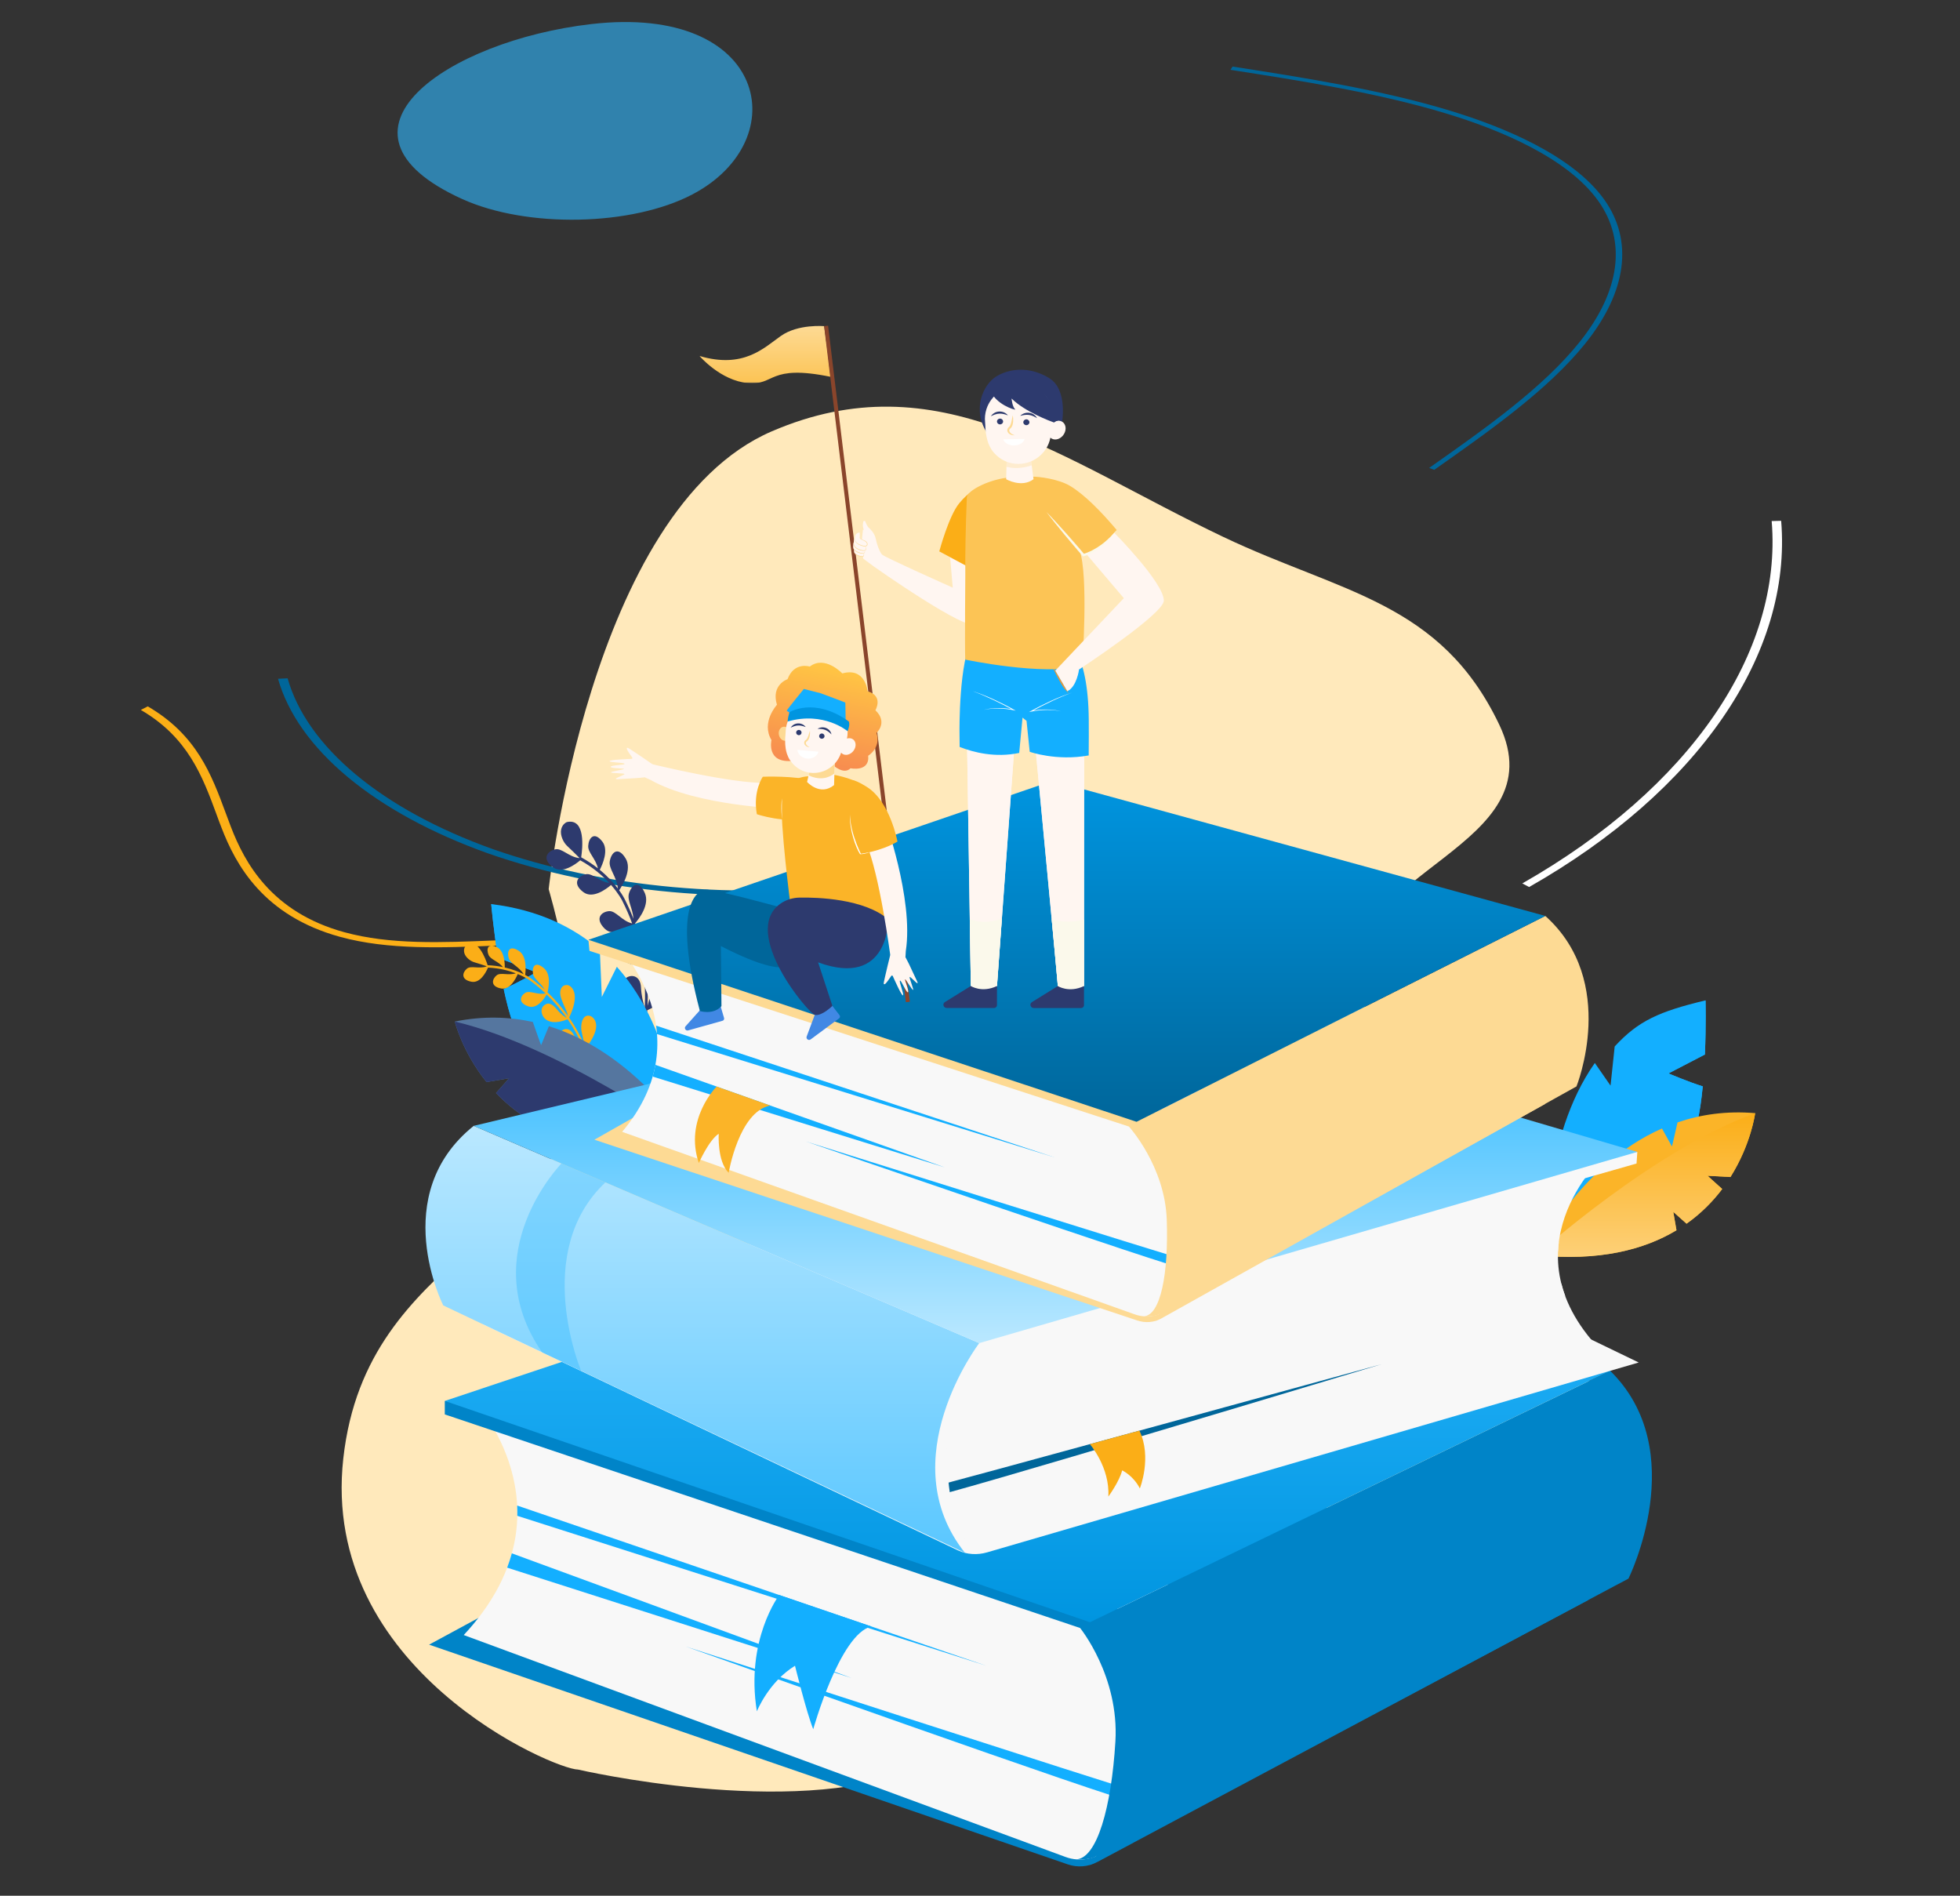 <svg width="668" height="646" viewBox="0 0 668 646" fill="none" xmlns="http://www.w3.org/2000/svg">
<rect x="0" y="0" width="668" height="646" fill="#333333" stroke="none"/>
<path d="M47.995 241.921L50.352 240.707C67.083 250.435 72.102 264.003 76.955 277.124C77.527 278.67 78.103 280.208 78.684 281.735C83.348 293.888 92.439 310.835 117.337 317.66C132.938 321.936 150.33 321.22 168.748 320.461C180.461 319.977 192.589 319.483 204.224 320.39C243.902 323.496 274.964 344.531 272.176 366.353L268.941 366.229C271.556 345.677 241.135 325.062 203.802 322.154C192.516 321.273 180.578 321.766 169.026 322.236C150.98 322.979 132.319 323.747 115.92 319.251C89.732 312.074 80.32 294.612 75.514 282.102C74.914 280.583 74.336 279.04 73.78 277.473C69.018 264.596 64.095 251.278 47.995 241.921Z" fill="#FCAF16"/>
<path d="M157.511 67.815C179.586 77.823 215.387 77.091 236.043 66.216C271.215 47.703 261.547 1.293 201.551 8.201C152.43 13.861 107.127 44.972 157.511 67.815Z" fill="#3082AD"/>
<path d="M263 147C200.767 173.822 187 303 187 303C187 303 197.636 339.254 197 363C195.368 423.925 125 425 117 497C109 569 189 603 197 603C197 603 269.809 619.891 311 603C345.331 588.922 349.255 556.432 383 541C433.431 517.938 487.312 581.68 525 541C563.399 499.553 536.254 447.543 511 397C497.313 369.608 467.862 365.232 463 335C456.784 296.351 531 289 511 247C491 205 457.102 202.081 417 183C361.229 156.463 319.719 122.555 263 147Z" fill="#FFE9BB"/>
<path d="M295.333 302.429C273.961 305.479 251.349 306.013 229.046 303.994C206.743 301.975 185.278 297.45 166.121 290.729C147.082 283.908 130.847 275.066 118.529 264.809C106.212 254.552 98.103 243.123 94.758 231.306L98.024 231.147C101.29 242.713 109.222 253.9 121.275 263.94C133.327 273.98 149.216 282.635 167.85 289.312C186.6 295.887 207.61 300.314 229.438 302.288C251.266 304.262 273.396 303.736 294.311 300.747L295.333 302.429Z" fill="#00669A"/>
<path d="M488.807 160.109L487.085 159.448C506.115 146.058 525.792 132.214 538.294 116.626C552.215 99.269 554.475 82.162 544.71 68.47C534.093 53.612 510.706 44.078 492.963 38.697C469.627 31.605 442.936 27.465 419.364 23.794L420.081 22.683C443.759 26.371 470.666 30.561 494.122 37.689C512.158 43.158 535.926 52.86 546.76 68.016C556.748 81.992 554.467 99.387 540.308 117.037C527.686 132.752 507.922 146.66 488.807 160.109Z" fill="#00669A"/>
<path d="M521.156 302.266L518.823 301.038C575.78 268.607 607.544 222.464 603.817 177.555L607.049 177.475C610.827 222.841 578.748 269.512 521.156 302.266Z" fill="white"/>
<path d="M193.195 280.133C199.727 278.698 198.514 289.301 198.076 292.141C200.241 293.329 202.136 294.607 203.775 295.895C202.993 292.486 200.336 290.532 200.472 288.242C200.625 285.673 202.398 283.105 205.263 286.743C207.531 289.627 205.395 294.504 204.411 296.404C207.207 298.696 209.22 300.976 210.578 302.773C210.221 298.709 207.395 296.083 207.82 293.498C208.285 290.668 210.522 288.077 213.234 292.537C215.476 296.225 212.221 301.617 211.024 303.377C212.227 305.051 212.799 306.187 212.859 306.308C214.023 308.598 215.026 310.868 215.889 313.102C215.653 309.513 213.68 306.762 214.353 304.468C215.162 301.714 217.68 299.477 219.785 304.362C221.451 308.227 217.979 312.857 216.456 314.623C218.157 319.335 219.24 323.872 219.899 328.097C220.768 324.841 219.903 319.615 221.626 316.903C222.758 315.122 224.118 315.075 225.067 315.353C225.878 315.59 226.512 316.231 226.822 317.103C228.572 322.021 222.048 327.376 220.021 328.893C220.772 334.106 220.877 338.818 220.689 342.759C221.152 341.077 221.839 338.538 222.145 337.202C222.625 335.097 224.244 332.48 226.004 331.808C226.079 331.779 226.151 331.754 226.221 331.733C227.581 331.319 228.914 332.148 229.422 333.566C231.404 339.106 222.539 343.392 220.603 344.253C220.601 344.28 220.599 344.309 220.597 344.336C219.903 354.256 217.453 360.566 217.35 360.83L216.506 360.459C216.53 360.397 218.857 354.388 219.612 345.119C211.818 341.246 211.315 335.11 213.067 333.506C214.877 331.847 218.285 332.203 218.469 336.571C218.574 339.104 219.212 341.701 219.73 343.437C219.957 339.471 219.889 334.652 219.127 329.289C207.585 328.402 209.172 320.378 211.926 319.339C214.712 318.286 216.109 320.017 216.885 323.54C217.401 325.882 218.407 327.656 219.024 328.588C218.392 324.441 217.342 319.98 215.69 315.347C213.858 316.565 208.986 319.327 206.109 316.472C202.514 312.904 205.042 310.682 207.575 310.484C209.903 310.303 211.886 313.832 215.447 314.675C214.506 312.115 213.383 309.505 212.041 306.867C212.021 306.824 210.875 304.542 208.26 301.563C206.545 303.035 202.014 306.401 198.832 304.014C194.836 301.015 197.114 298.469 199.624 297.915C201.864 297.42 204.171 300.409 207.647 300.881C205.372 298.416 202.132 295.58 197.754 293.158C195.965 294.671 191.548 297.861 188.429 295.52C184.433 292.521 186.712 289.975 189.222 289.421C191.492 288.918 193.833 292.001 197.391 292.405L197.438 292.304C196.472 291.333 194.419 289.28 193.387 288.357C192.01 287.126 190.838 284.61 191.248 282.662C191.659 280.714 193.195 280.133 193.195 280.133Z" fill="#2D3A6E"/>
<path d="M182.747 331.329L169.717 326.343C168.154 316.451 167.413 308.077 167.413 308.077C183.465 310.029 195.461 315.955 204.427 323.723L205.114 339.727L210.235 329.449C231.003 352.706 230.951 386.007 230.951 386.007C230.951 386.007 187.087 364.641 179.046 356.647C175.942 353.562 173.5 345.616 171.673 337.027C176.373 334.967 182.747 331.329 182.747 331.329Z" fill="#13AFFF"/>
<path d="M167.413 308.077C167.413 308.077 217.057 353.896 230.947 386.007C230.947 386.007 187.083 364.641 179.042 356.647C175.937 353.562 173.496 345.616 171.669 337.027C176.373 334.967 182.747 331.329 182.747 331.329L169.717 326.343C168.152 316.453 167.413 308.077 167.413 308.077Z" fill="#13AFFF"/>
<path d="M158.711 322.301C162.725 319.076 165.526 326.803 166.201 328.912C168.102 328.99 169.846 329.223 171.419 329.551C169.71 327.467 167.206 327.028 166.513 325.401C165.737 323.577 166.077 321.199 169.303 322.728C171.858 323.94 172.059 328.036 172.032 329.685C174.748 330.307 176.919 331.191 178.472 331.966C176.831 329.285 173.98 328.442 173.386 326.512C172.736 324.402 173.388 321.848 176.789 323.996C179.601 325.77 179.208 330.606 178.985 332.23C180.391 332.972 181.175 333.56 181.258 333.624C182.847 334.805 184.317 336.027 185.681 337.272C184.288 334.877 181.98 333.655 181.658 331.843C181.27 329.668 182.24 327.263 185.369 329.909C187.844 332.004 187.041 336.386 186.597 338.127C189.388 340.795 191.694 343.553 193.597 346.242C193.078 343.699 190.686 340.391 190.944 337.93C191.114 336.316 192.036 335.815 192.785 335.683C193.425 335.569 194.084 335.794 194.596 336.289C197.491 339.082 194.831 345.01 193.952 346.75C196.259 350.087 197.95 353.302 199.173 356.085C198.915 354.768 198.517 352.779 198.269 351.754C197.879 350.138 198.096 347.778 199.081 346.71C199.122 346.665 199.163 346.624 199.204 346.585C200.001 345.834 201.204 345.948 202.04 346.752C205.31 349.895 200.666 355.887 199.628 357.142C199.636 357.161 199.644 357.181 199.652 357.202C202.579 364.282 203.056 369.473 203.076 369.689L202.366 369.722C202.362 369.672 201.904 364.732 199.242 358.078C192.538 358.076 190.084 354.015 190.74 352.309C191.419 350.544 193.892 349.623 195.516 352.573C196.459 354.283 197.791 355.856 198.742 356.876C197.537 354.065 195.836 350.763 193.469 347.325C185.204 350.666 183.545 344.587 185.087 342.928C186.647 341.248 188.205 341.963 189.949 344.128C191.109 345.564 192.412 346.447 193.157 346.877C191.297 344.233 189.041 341.516 186.313 338.886C185.466 340.354 183.056 343.926 180.092 342.942C176.387 341.712 177.369 339.315 179.047 338.311C180.591 337.39 183.171 339.144 185.914 338.507C184.387 337.064 182.715 335.648 180.886 334.287C180.857 334.265 179.283 333.084 176.457 331.923C175.78 333.525 173.809 337.4 170.795 336.841C167.01 336.14 167.708 333.605 169.247 332.362C170.622 331.253 173.241 332.525 175.799 331.661C173.384 330.74 170.174 329.893 166.325 329.722C165.611 331.379 163.658 335.091 160.705 334.545C156.919 333.844 157.617 331.309 159.157 330.066C160.55 328.943 163.223 330.266 165.817 329.328L165.815 329.244C164.816 328.903 162.694 328.192 161.666 327.908C160.294 327.531 158.622 326.197 158.238 324.713C157.852 323.227 158.711 322.301 158.711 322.301Z" fill="#FBAE17"/>
<path d="M155.002 348.1C164.631 346.158 173.518 346.471 181.59 348.236C182.831 351.855 184.406 356.153 184.406 356.153L187.083 349.689C217.116 359.038 234.423 387.669 234.423 387.669C213.401 392.247 197.727 389.932 186.117 384.643C186.243 382.087 186.484 378.296 186.484 378.296L182.455 382.811C177.048 379.84 172.637 376.225 169.062 372.461C171.173 370.128 173.489 367.426 173.489 367.426L165.809 368.732C157.506 358.354 155.002 348.1 155.002 348.1Z" fill="#55769F"/>
<path d="M186.117 384.643C186.243 382.087 186.484 378.297 186.484 378.297L182.455 382.811C177.048 379.84 172.637 376.225 169.062 372.461C171.174 370.128 173.489 367.426 173.489 367.426L165.809 368.732C157.504 358.354 155 348.1 155 348.1C190.866 356.588 234.421 387.669 234.421 387.669C213.401 392.247 197.725 389.932 186.117 384.643Z" fill="#2D3A6E"/>
<path d="M568.656 365.779L581.06 359.336C581.49 349.314 581.272 340.89 581.272 340.89C565.516 344.656 558.355 347.845 550.313 356.597L548.898 369.942L543.545 362.229C525.519 387.738 526.894 425.68 526.894 425.68C526.894 425.68 568.124 399.432 575.22 390.56C577.96 387.136 579.485 378.95 580.326 370.192C575.414 368.678 568.656 365.779 568.656 365.779Z" fill="#13AFFF"/>
<path d="M581.272 340.893C581.272 340.893 537.073 392.137 526.897 425.68C526.897 425.68 568.128 399.432 575.224 390.56C577.963 387.136 579.488 378.95 580.329 370.192C575.415 368.678 568.653 365.779 568.653 365.779L581.057 359.336C581.487 349.314 581.272 340.893 581.272 340.893Z" fill="#13AFFF"/>
<path d="M598.183 379.323C588.377 378.482 579.565 379.803 571.729 382.476C570.909 386.218 569.829 390.677 569.829 390.677L566.43 384.547C537.598 397.265 523.627 427.73 523.627 427.73C545.073 429.899 560.414 425.817 571.368 419.234C570.951 416.704 570.279 412.958 570.279 412.958L574.803 416.993C579.849 413.423 583.827 409.322 586.957 405.171C584.588 403.088 581.977 400.66 581.977 400.66L589.771 401.089C596.858 389.815 598.183 379.323 598.183 379.323Z" fill="#FBB428"/>
<path d="M571.368 419.231C570.951 416.701 570.279 412.955 570.279 412.955L574.803 416.99C579.849 413.42 583.827 409.319 586.957 405.168C584.588 403.085 581.977 400.657 581.977 400.657L589.771 401.086C596.858 389.812 598.183 379.32 598.183 379.32C563.446 391.842 523.627 427.727 523.627 427.727C545.073 429.899 560.414 425.817 571.368 419.231Z" fill="url(#paint0_linear_463_78)"/>
<path d="M363.933 635.316L146.244 560.439L318.658 467.113L541.325 545.222L373.932 634.521C370.864 636.163 367.233 636.452 363.933 635.316Z" fill="#0084C8"/>
<path d="M163.174 479.357C163.174 479.357 195.919 516.514 158.048 557.167L363.148 632.787C368.216 634.657 373.931 633.495 377.821 629.798L385.257 622.734C385.257 622.734 411.097 553.233 411.097 551.482C411.097 549.732 359.417 508.645 359.417 508.645C359.417 508.645 274.323 498.592 272.097 498.592C269.876 498.592 163.174 479.357 163.174 479.357Z" fill="#F8F8F8"/>
<path d="M386.158 610.056C384.822 610.056 233.791 561.1 233.791 561.1C233.791 561.1 384.374 614.812 384.822 613.5C385.264 612.189 386.158 610.056 386.158 610.056Z" fill="#13AFFF"/>
<path d="M151.592 477.389V481.979L368.113 554.76C368.113 554.76 381.48 571.154 380.144 593.445C378.807 615.736 373.886 633.354 366.76 633.597C366.76 633.597 371.26 633.964 373.533 632.58C375.802 631.201 381.091 626.554 381.091 626.554C381.091 626.554 390.059 586.887 390.501 585.901C390.948 584.92 385.822 552.57 382.37 550.164C378.917 547.758 381.812 543.937 365.439 540.983C349.067 538.035 220.092 481.205 216.972 481.974C213.851 482.738 187.121 481.535 185.674 481.974C184.227 482.418 151.592 477.389 151.592 477.389Z" fill="#0084C8"/>
<path d="M371.454 552.794C371.454 552.794 399.02 598.698 371.454 635.524L555.008 537.933C555.008 537.933 576.617 494.44 548.772 467.12L371.454 552.794Z" fill="#0084C8"/>
<path d="M371.455 552.793L151.592 477.389L350.072 411.167L548.773 467.119L371.455 552.793Z" fill="url(#paint1_linear_463_78)"/>
<path d="M336.255 567.654L176.257 513.034C176.315 514.186 176.33 515.353 176.304 516.54L336.255 567.654Z" fill="#13AFFF"/>
<path d="M174.441 529.325C173.999 530.931 173.468 532.558 172.842 534.2L290.254 571.811L174.441 529.325Z" fill="#13AFFF"/>
<path d="M336.426 528.99L558.504 464.29L391.559 383.646L164.313 451.144L326.469 528.308C329.448 529.723 333.063 529.971 336.426 528.99Z" fill="#F8F8F8"/>
<path d="M546.329 394.226C546.329 394.226 511.405 426.333 546.892 461.46L337.355 526.805C332.177 528.421 326.53 527.414 322.857 524.223L315.831 518.12C315.831 518.12 294.064 458.063 294.169 456.555C294.269 455.042 348.36 419.537 348.36 419.537C348.36 419.537 434.043 410.852 436.269 410.852C438.5 410.842 546.329 394.226 546.329 394.226Z" fill="#F8F8F8"/>
<path d="M315.684 507.163C317.021 507.163 470.92 464.858 470.92 464.858C470.92 464.858 317.184 511.268 316.816 510.137C316.452 509.001 315.684 507.163 315.684 507.163Z" fill="#00669A"/>
<path d="M558.027 392.527L557.759 396.493L336.97 459.38C336.97 459.38 322.645 473.543 322.671 492.809C322.703 512.074 326.592 527.291 333.702 527.502C333.702 527.502 329.181 527.817 326.992 526.625C324.803 525.432 319.787 521.42 319.787 521.42C319.787 521.42 313.146 487.144 312.762 486.292C312.372 485.44 319.393 457.49 322.987 455.414C326.582 453.338 323.908 450.034 340.454 447.483C357 444.932 489.306 395.832 492.385 396.493C495.458 397.154 522.262 396.116 523.683 396.493C525.103 396.87 558.027 392.527 558.027 392.527Z" fill="#F8F8F8"/>
<path d="M333.746 457.681C333.746 457.681 303.49 497.348 328.894 529.171L151.065 444.84C151.065 444.84 132.009 407.259 161.454 383.651L333.746 457.681Z" fill="url(#paint2_linear_463_78)"/>
<path d="M333.746 457.681L558.029 392.527L363.433 335.299L161.454 383.651L333.746 457.681Z" fill="url(#paint3_linear_463_78)"/>
<path d="M368.072 470.522L531.275 423.322C531.154 424.313 531.07 425.325 531.023 426.353L368.072 470.522Z" fill="#F8F8F8"/>
<path d="M532.131 437.398C532.479 438.782 532.916 440.192 533.442 441.612L413.825 474.111L532.131 437.398Z" fill="#F8F8F8"/>
<path opacity="0.3" d="M191.341 396.494C191.341 396.494 161.401 427.134 184.805 460.894L198.051 467.121C198.051 467.121 181.021 426.737 206.324 402.927L191.341 396.494Z" fill="#13AFFF"/>
<path d="M387.561 449.961L202.575 388.375L337.26 311.949L526.587 376.194L395.724 449.321C393.329 450.658 390.361 450.891 387.561 449.961Z" fill="#FDDA94"/>
<path d="M210.227 321.869C210.227 321.869 240.056 352.375 212.037 385.69L386.719 447.88C391.034 449.419 395.65 448.469 398.565 445.438L404.138 439.649C404.138 439.649 420.021 382.654 419.885 381.219C419.748 379.783 374.03 346.039 374.03 346.039C374.03 346.039 303.209 337.726 301.378 337.726C299.546 337.726 210.227 321.869 210.227 321.869Z" fill="#F8F8F8"/>
<path d="M403.894 429.251C402.794 429.251 274.688 388.975 274.688 388.975C274.688 388.975 402.799 433.15 403.062 432.076C403.326 431.002 403.894 429.251 403.894 429.251Z" fill="#13AFFF"/>
<path d="M200.539 320.248L200.892 324.012L384.752 383.879C384.752 383.879 397.024 397.335 397.651 415.624C398.277 433.913 395.593 448.356 389.746 448.552C389.746 448.552 393.477 448.857 395.24 447.726C396.998 446.595 400.998 442.79 400.998 442.79C400.998 442.79 405.303 410.254 405.598 409.449C405.887 408.643 399.166 382.102 396.135 380.13C393.109 378.157 395.193 375.018 381.489 372.586C367.785 370.154 257.219 323.439 254.709 324.064C252.199 324.689 230.105 323.682 228.948 324.038C227.79 324.394 200.539 320.248 200.539 320.248Z" fill="#FDDA94"/>
<path d="M387.357 382.267C387.357 382.267 413.602 419.945 393.767 450.131L537.288 370.215C537.288 370.215 551.702 334.555 526.667 312.12L387.357 382.267Z" fill="#FDDA94"/>
<path d="M387.357 382.267L200.539 320.247L358.78 266.071L526.667 312.12L387.357 382.267Z" fill="url(#paint4_linear_463_78)"/>
<path d="M359.538 394.433L223.611 349.505C223.748 350.45 223.848 351.405 223.922 352.381L359.538 394.433Z" fill="#13AFFF"/>
<path d="M223.375 362.863C223.133 364.179 222.822 365.511 222.438 366.859L321.994 397.799L223.375 362.863Z" fill="#13AFFF"/>
<path d="M244.24 370.256C244.24 370.256 233.088 381.352 238.172 396.321C238.172 396.321 241.561 388.56 244.951 386.34C244.951 386.34 244.387 395.764 248.34 399.647C248.34 399.647 251.834 378.76 262.518 376.731L244.24 370.256Z" fill="#FBB428"/>
<path d="M371.449 492.122C371.449 492.122 378.307 499.996 377.738 509.978C377.738 509.978 381.501 504.871 382.448 501.05C382.448 501.05 386.216 502.769 388.479 507.205C388.479 507.205 392.705 496.635 388.332 487.506L371.449 492.122Z" fill="#FBAE17"/>
<path d="M265.577 543.525C265.577 543.525 253.999 558.763 257.956 583.155C257.956 583.155 261.914 573.174 270.95 567.634C270.95 567.634 274.908 583.713 277.166 589.254C277.166 589.254 286.196 556.904 296.938 554.229L265.577 543.525Z" fill="#13AFFF"/>
<path d="M280.901 111.15C280.901 111.15 272.011 110.319 266.123 114.488C260.235 118.654 253.358 125.695 238.424 121.317C238.424 121.317 245.484 129.649 254.87 130.549C264.257 131.45 261.723 124.032 283.081 128.404L282.032 119.532L280.901 111.15Z" fill="url(#paint5_linear_463_78)"/>
<path d="M329.546 250.329L330.871 335.995L333.094 342.178L339.787 335.998L346.179 248.145L329.546 250.329Z" fill="#FFF6F1"/>
<path d="M369.49 253.25L352.752 253.24C352.752 253.24 360.587 335.496 360.53 336.007C360.473 336.517 363.351 340.215 363.351 340.215L369.446 336.013L369.49 253.25Z" fill="#FFF6F1"/>
<path d="M329.546 250.329L330.871 335.995L333.094 342.178L339.787 335.998L346.179 248.145L329.546 250.329Z" fill="#FFF6F1"/>
<path d="M369.49 253.25L352.752 253.24C352.752 253.24 360.587 335.496 360.53 336.007C360.473 336.517 363.351 340.215 363.351 340.215L369.446 336.013L369.49 253.25Z" fill="#FFF6F1"/>
<path d="M330.519 313.19L330.873 335.995L333.096 342.179L339.789 336.002L341.464 312.987C336.334 314.929 332.528 314.035 330.519 313.19Z" fill="#FBF9EB"/>
<path d="M358.43 313.187C359.635 326.009 360.546 335.835 360.526 336.008C360.469 336.519 363.347 340.217 363.347 340.217L369.442 336.015L369.455 313.292C364.702 314.703 360.71 313.937 358.43 313.187Z" fill="#FBF9EB"/>
<path d="M327.061 254.532C331.818 256.402 339.202 258.279 347.36 256.572L348.495 244.53C349.349 245.263 349.857 245.61 349.857 245.61L350.945 256.183C350.945 256.183 359.985 259.428 371.044 257.43C371.084 252.731 371.094 248.565 371.067 245.234C370.863 221.174 363.286 217.65 363.286 217.65L350.381 214.437L347.547 214.915C343.037 213.458 334.876 211.794 331.511 217.319C326.747 225.144 327.011 249.275 327.011 249.275C327.011 249.275 327.028 251.217 327.061 254.532Z" fill="#13AFFF"/>
<path d="M335.722 193.174L323.622 187.671L324.713 200.248C324.713 200.248 301.804 190.029 300.646 189.001C300.262 188.657 299.821 187.76 299.397 186.708C298.953 185.601 298.656 184.452 298.389 183.296C297.989 181.55 296.466 180.152 295.956 179.696C295.732 179.5 295.091 178.308 294.938 177.764C294.834 177.394 294.277 177.423 294.217 177.803L294.093 178.589C293.973 179.359 294.247 180.158 294.424 180.584L294.106 180.463L293.576 185.752L294.22 190.377L297.845 193.056C297.845 193.056 329.764 215.622 332.685 212.677C335.823 209.51 335.722 193.174 335.722 193.174Z" fill="#FFF6F1"/>
<path d="M339.789 335.997L339.786 342.522C339.786 343.059 339.325 343.498 338.758 343.498L322.688 343.488C321.526 343.488 321.082 342.043 322.064 341.451L330.87 335.994C330.873 335.994 334.618 338.454 339.789 335.997Z" fill="#2D3A6E"/>
<path d="M369.446 336.013L369.442 342.537C369.442 343.078 368.982 343.513 368.414 343.513L352.345 343.507C351.183 343.507 350.739 342.062 351.721 341.47L360.526 336.013C360.526 336.01 364.275 338.466 369.446 336.013Z" fill="#2D3A6E"/>
<path d="M332.984 166.57C332.984 166.57 330.504 167.146 326.916 171.499C323.327 175.851 320.126 187.894 320.126 187.894L331.572 194.035L339.03 179.493L332.984 166.57Z" fill="#FBAE17"/>
<path d="M365.386 236.027C364.177 236.462 362.986 236.934 361.807 237.435C360.629 237.936 359.467 238.467 358.312 239.014C357.157 239.557 356.009 240.121 354.874 240.7C353.739 241.287 352.604 241.87 351.489 242.482L351.399 242.272C352.244 242.096 353.088 241.978 353.94 241.889C354.791 241.804 355.649 241.771 356.503 241.771C357.358 241.768 358.216 241.817 359.064 241.919L359.698 242.001L360.329 242.112L360.642 242.168L360.953 242.24L361.574 242.387L360.946 242.269L360.632 242.21L360.315 242.164L359.684 242.076L359.05 242.017C358.84 241.994 358.626 241.984 358.413 241.974C358.199 241.965 357.989 241.945 357.775 241.942L357.137 241.928C356.924 241.925 356.714 241.932 356.5 241.935C355.649 241.951 354.801 242.01 353.956 242.099C353.112 242.191 352.27 242.315 351.449 242.495L350.688 242.659L351.359 242.285C352.477 241.663 353.602 241.061 354.747 240.491C355.889 239.918 357.044 239.361 358.206 238.824C359.371 238.29 360.552 237.792 361.744 237.31C362.342 237.078 362.942 236.845 363.55 236.636C364.161 236.413 364.775 236.223 365.386 236.027Z" fill="white"/>
<path d="M331.499 235.531C332.11 235.728 332.724 235.918 333.329 236.14C333.936 236.35 334.534 236.583 335.134 236.815C336.323 237.297 337.505 237.798 338.67 238.332C339.831 238.872 340.983 239.429 342.128 240.002C343.273 240.575 344.398 241.178 345.516 241.8L346.187 242.177L345.426 242.01C344.605 241.829 343.76 241.705 342.919 241.613C342.074 241.522 341.227 241.463 340.375 241.446C340.162 241.446 339.951 241.436 339.738 241.44L339.1 241.453C338.887 241.456 338.676 241.476 338.463 241.482C338.249 241.492 338.039 241.502 337.825 241.525L337.187 241.584L336.557 241.672L336.239 241.718L335.926 241.777L335.298 241.895L335.919 241.748L336.229 241.675L336.543 241.62L337.174 241.508L337.808 241.427C338.656 241.325 339.514 241.279 340.369 241.282C341.226 241.282 342.081 241.318 342.932 241.404C343.784 241.492 344.631 241.61 345.473 241.787L345.382 241.996C344.268 241.381 343.133 240.798 342.001 240.211C340.866 239.628 339.721 239.065 338.563 238.521C337.408 237.975 336.246 237.444 335.068 236.94C333.896 236.442 332.708 235.967 331.499 235.531Z" fill="white"/>
<path opacity="0.5" d="M334.083 221.638C335.131 221.819 336.183 221.966 337.238 222.1C338.293 222.235 339.351 222.352 340.409 222.454C342.525 222.657 344.652 222.791 346.778 222.834C347.843 222.857 348.904 222.86 349.969 222.834C351.031 222.804 352.096 222.749 353.154 222.667C354.212 222.575 355.27 222.457 356.318 222.293C357.366 222.126 358.408 221.917 359.436 221.652C358.415 221.936 357.376 222.166 356.328 222.352C355.28 222.529 354.222 222.66 353.16 222.762C352.099 222.86 351.034 222.912 349.969 222.948C348.904 222.978 347.836 222.978 346.771 222.958C344.642 222.903 342.512 222.772 340.396 222.549C339.337 222.438 338.279 222.31 337.228 222.162C336.176 222.005 335.125 221.838 334.083 221.638Z" fill="#13AFFF"/>
<path d="M361.887 144.348C361.887 144.348 364.147 132.872 357.561 128.83C350.972 124.789 344.182 125.499 339.642 128.215C335.103 130.93 331.07 139.553 336.578 147.823L350.151 139.556L361.887 144.348Z" fill="#2D3A6E"/>
<path d="M358.046 225.529C358.089 225.65 358.156 225.762 358.216 225.88L358.4 226.224L358.77 226.908L359.391 228.041L361.16 231.058C361.404 231.516 363.724 235.483 364.275 236.37C363.59 235.568 362.766 234.775 362.212 233.894C361.931 233.452 361.671 233.003 361.404 232.555C361.144 232.103 360.893 231.647 360.643 231.189C360.152 230.272 359.682 229.345 359.241 228.405C359.017 227.937 358.807 227.462 358.6 226.987C358.5 226.748 358.396 226.509 358.303 226.266C358.209 226.021 358.106 225.781 358.046 225.529Z" fill="#EA9734"/>
<path d="M380.6 180.614C375.399 174.45 369.854 168.745 364.86 165.679C360.694 163.118 353.771 162.414 352.126 162.43C348.063 161.929 345.112 161.716 342.929 162.813C336.43 163.697 329.604 167.271 329.513 169.511C329.066 180.696 328.933 189.27 328.993 195.843C328.993 195.863 328.789 219.677 328.963 224.763C328.963 224.763 355.347 230.357 368.846 227.01C368.846 227.01 371.093 195.863 367.895 187.449L369.257 189.155C369.26 189.152 374.691 187.944 380.6 180.614Z" fill="#FCC455"/>
<path d="M379.8 181.584C376.218 185.855 372.256 188.118 370.27 188.832L383.021 203.835L359.665 228.514L363.77 235.539C367.018 233.997 367.753 228.137 367.753 228.137C367.753 228.137 396.651 209.2 396.654 204.667C396.657 198.592 379.8 181.584 379.8 181.584Z" fill="#FFF6F1"/>
<path d="M380.007 181.285C379.806 181.504 379.626 181.74 379.416 181.953L378.798 182.595L378.491 182.919L378.167 183.227L377.52 183.839C377.303 184.039 377.069 184.229 376.846 184.426C376.405 184.825 375.914 185.166 375.454 185.539C374.492 186.243 373.484 186.875 372.433 187.435L372.039 187.642C371.905 187.707 371.768 187.77 371.635 187.832C371.368 187.963 371.094 188.077 370.82 188.192C370.683 188.251 370.543 188.3 370.406 188.356C370.269 188.408 370.129 188.464 369.989 188.51C369.799 188.578 369.602 188.641 369.412 188.696L368.016 187.056L366.431 185.225C365.379 184 364.301 182.798 363.233 181.586C362.151 180.384 361.073 179.182 359.975 177.993C358.877 176.804 357.775 175.619 356.637 174.459C357.605 175.75 358.606 177.014 359.611 178.272C360.616 179.532 361.641 180.777 362.665 182.025C363.7 183.263 364.728 184.507 365.78 185.732L367.349 187.576L368.934 189.407L369.108 189.607L369.358 189.541C369.692 189.456 369.979 189.358 370.279 189.25C370.577 189.145 370.867 189.027 371.151 188.899C371.434 188.772 371.718 188.644 371.992 188.5C372.129 188.431 372.269 188.362 372.406 188.29L372.81 188.064C373.888 187.462 374.889 186.751 375.841 185.988L376.528 185.388C376.762 185.192 376.976 184.979 377.193 184.769C377.406 184.557 377.63 184.35 377.837 184.134L378.441 183.463L378.742 183.129L379.022 182.778L379.579 182.074C379.94 181.599 380.264 181.098 380.601 180.61L380.007 181.285Z" fill="#FBF9EB"/>
<path d="M342.917 163.298C342.917 163.298 348.155 166.348 352.237 163.302L351.279 155.864L343.158 154.216L342.917 163.298Z" fill="#FFF6F1"/>
<g opacity="0.6">
<path opacity="0.6" d="M343.03 159.07L343.16 154.22L351.398 156.739L351.629 158.556C349.799 159.208 346.324 159.994 343.03 159.07Z" fill="#FDDA94"/>
</g>
<path d="M337.293 152.06C336.986 151.448 336.739 150.806 336.552 150.138C336.014 148.343 335.827 146.463 335.797 144.838C335.791 144.488 335.764 144.141 335.727 143.794C335.587 142.389 335.717 140.921 336.188 139.438C337.697 134.663 342.417 131.338 347.661 131.364C354.728 131.4 360.089 137.109 359.541 143.627C360.319 143.289 361.163 143.263 361.874 143.63C363.236 144.337 363.587 146.224 362.659 147.845C361.728 149.466 359.868 150.206 358.506 149.499C358.316 149.401 358.149 149.276 357.999 149.139C356.937 154.638 351.8 158.558 346.075 158.034C343.275 157.779 340.828 156.505 339.065 154.615C338.945 154.503 338.822 154.376 338.691 154.225C338.124 153.564 337.667 152.833 337.293 152.06Z" fill="#FFF6F1"/>
<path d="M348.766 143.797C348.71 144.34 349.13 144.825 349.704 144.877C350.279 144.93 350.789 144.53 350.843 143.987C350.899 143.443 350.479 142.958 349.905 142.906C349.331 142.853 348.823 143.253 348.766 143.797Z" fill="#2D3A6E"/>
<path d="M339.792 143.537C339.735 144.081 340.156 144.565 340.73 144.618C341.304 144.67 341.811 144.271 341.868 143.727C341.925 143.183 341.504 142.698 340.93 142.646C340.356 142.59 339.845 142.99 339.792 143.537Z" fill="#2D3A6E"/>
<path d="M347.708 141.723C348.235 141.573 348.739 141.455 349.237 141.392C349.734 141.327 350.221 141.327 350.695 141.392C351.166 141.464 351.64 141.576 352.087 141.789L352.261 141.857C352.318 141.88 352.371 141.916 352.428 141.943L352.768 142.116C352.999 142.237 353.209 142.388 353.463 142.509C353.333 142.28 353.182 142.054 353.009 141.848C352.812 141.664 352.635 141.445 352.391 141.301C351.941 140.963 351.376 140.76 350.802 140.678C350.225 140.597 349.627 140.662 349.093 140.842C348.562 141.035 348.068 141.317 347.708 141.723Z" fill="#2D3A6E"/>
<path d="M343.511 141.543C343.191 141.107 342.727 140.783 342.216 140.55C341.702 140.321 341.114 140.21 340.53 140.239C339.949 140.272 339.365 140.426 338.888 140.724C338.631 140.845 338.434 141.048 338.22 141.215C338.027 141.405 337.856 141.618 337.706 141.834C337.97 141.736 338.193 141.605 338.434 141.503L338.791 141.359C338.851 141.336 338.904 141.307 338.965 141.287L339.145 141.231C339.612 141.058 340.093 140.986 340.567 140.956C341.044 140.93 341.532 140.976 342.022 141.081C342.513 141.189 343 141.346 343.511 141.543Z" fill="#2D3A6E"/>
<path d="M345.148 141.52C345.305 142.22 345.342 142.934 345.292 143.655C345.265 144.015 345.208 144.375 345.108 144.739C345.002 145.099 344.861 145.466 344.568 145.803L344.441 145.921L344.327 146.023C344.28 146.072 344.214 146.108 344.177 146.164C344.087 146.262 344.023 146.37 343.99 146.488C343.907 146.721 343.99 146.996 344.144 147.248C344.477 147.762 345.135 148.103 345.839 148.329C345.102 148.378 344.257 148.191 343.693 147.562C343.416 147.258 343.232 146.806 343.329 146.347C343.352 146.233 343.386 146.124 343.443 146.023C343.489 145.915 343.559 145.826 343.63 145.738C343.696 145.643 343.786 145.581 343.867 145.505C343.917 145.463 343.927 145.45 343.95 145.424L344.02 145.358C344.204 145.155 344.341 144.857 344.454 144.552C344.578 144.244 344.644 143.91 344.734 143.58C344.891 142.908 345.012 142.22 345.148 141.52Z" fill="#FDDA94"/>
<path d="M341.918 149.704C342.265 150.919 343.794 151.82 345.607 151.787C347.419 151.757 348.915 150.808 349.219 149.583L341.918 149.704Z" fill="white"/>
<path d="M359.241 143.981C359.925 143.355 360.469 143.378 360.469 143.378L360.005 139.71L358.754 137.539C358.754 137.539 353.953 131.748 353.787 131.604C353.62 131.46 350.061 129.665 349.841 129.573C349.621 129.482 344.77 130.389 344.77 130.389C344.77 130.389 336.118 128.994 337.74 133.34C339.363 137.689 345.718 139.759 346.032 139.553C344.974 138.603 344.76 135.806 344.76 135.806C349.387 140.359 357.916 143.506 359.241 143.981Z" fill="#2D3A6E"/>
<path d="M280.862 111.115L308.732 341.516L310.094 341.369L282.228 111L280.862 111.115Z" fill="#8A452B"/>
<path d="M290.952 185.359C290.936 185.104 291.009 184.298 291.046 184.125C291.149 183.643 291.52 183.257 292.014 183.109L292.575 182.942L292.625 184.177C292.578 185.12 292.558 185.055 293.89 185.621C295.789 186.43 294.995 187.406 294.995 187.406C294.995 187.406 294.467 188.101 292.144 186.958C292.141 186.964 291.026 186.388 290.952 185.359Z" fill="#FFF6F1"/>
<path d="M290.758 186.417C290.741 186.175 290.811 185.408 290.848 185.244C290.945 184.786 291.299 184.416 291.769 184.278L292.303 184.121L292.35 185.297C292.307 186.194 292.287 186.132 293.555 186.672C295.364 187.445 294.607 188.372 294.607 188.372C294.607 188.372 294.103 189.034 291.893 187.947C291.89 187.943 290.825 187.396 290.758 186.417Z" fill="#FFF6F1"/>
<path d="M291.047 187.825C291.034 187.622 291.094 186.97 291.124 186.832C291.208 186.446 291.505 186.132 291.902 186.014L292.353 185.879L292.393 186.875C292.356 187.635 292.339 187.582 293.411 188.038C294.94 188.69 294.299 189.476 294.299 189.476C294.299 189.476 293.871 190.036 292.002 189.115C292.005 189.119 291.104 188.653 291.047 187.825Z" fill="#FFF6F1"/>
<path d="M291.368 183.84C291.351 183.585 291.425 182.779 291.461 182.606C291.565 182.124 291.935 181.738 292.426 181.59L292.987 181.423L293.037 182.658C292.99 183.601 292.97 183.536 294.302 184.102C296.201 184.915 295.407 185.887 295.407 185.887C295.407 185.887 294.88 186.582 292.556 185.439C292.556 185.445 291.441 184.872 291.368 183.84Z" fill="#FFF6F1"/>
<path d="M293.037 182.66C293.041 182.866 293.027 183.079 293.067 183.279C293.104 183.482 293.288 183.603 293.481 183.689C293.869 183.872 294.279 184.003 294.68 184.196C294.777 184.252 294.873 184.301 294.97 184.36C295.06 184.425 295.157 184.481 295.237 184.563C295.407 184.707 295.551 184.894 295.628 185.113C295.705 185.333 295.685 185.578 295.591 185.788C295.568 185.84 295.541 185.889 295.504 185.942C295.454 186.007 295.401 186.037 295.347 186.07C295.237 186.132 295.12 186.161 295.004 186.181C294.77 186.214 294.54 186.201 294.316 186.161C294.092 186.125 293.879 186.066 293.668 186.001C293.248 185.86 292.85 185.69 292.46 185.477C292.086 185.241 291.759 184.933 291.549 184.553C291.448 184.363 291.382 184.154 291.362 183.944C291.345 183.839 291.362 183.734 291.368 183.63L291.395 183.318L291.402 183.63C291.405 183.731 291.395 183.836 291.422 183.937C291.458 184.137 291.535 184.33 291.645 184.504C291.862 184.851 292.19 185.136 292.55 185.343C292.931 185.519 293.328 185.696 293.735 185.824C294.139 185.945 294.573 186.04 294.974 185.981C295.07 185.965 295.167 185.942 295.247 185.899C295.284 185.88 295.327 185.85 295.341 185.831C295.367 185.798 295.391 185.755 295.411 185.713C295.488 185.542 295.511 185.349 295.451 185.172C295.394 184.995 295.274 184.828 295.12 184.697C295.05 184.622 294.957 184.573 294.88 184.507C294.793 184.448 294.703 184.396 294.613 184.34C294.242 184.141 293.832 183.987 293.445 183.78C293.348 183.728 293.251 183.669 293.171 183.587C293.087 183.508 293.037 183.4 293.024 183.292C292.987 183.076 293.021 182.87 293.037 182.66Z" fill="#FDDA94"/>
<path d="M294.7 186.09C294.964 186.28 295.198 186.562 295.214 186.906C295.218 187.076 295.174 187.246 295.087 187.394C295.071 187.43 295.034 187.475 294.994 187.505C294.957 187.534 294.917 187.561 294.877 187.58C294.797 187.623 294.71 187.649 294.62 187.669C294.27 187.741 293.916 187.692 293.585 187.616C293.255 187.534 292.931 187.423 292.621 187.292C292.464 187.23 292.314 187.151 292.163 187.082C292.003 187.01 291.863 186.909 291.729 186.807C291.466 186.594 291.229 186.342 291.078 186.041C290.998 185.893 290.952 185.73 290.918 185.569C290.911 185.487 290.895 185.402 290.898 185.324L290.908 185.078C290.942 184.757 290.978 184.439 291.052 184.128C291.025 184.446 291.012 184.767 291.015 185.085L291.018 185.32C291.018 185.399 291.038 185.474 291.052 185.55C291.092 185.697 291.145 185.844 291.225 185.975C291.382 186.241 291.602 186.473 291.86 186.663C291.986 186.755 292.12 186.85 292.263 186.912C292.414 186.978 292.561 187.053 292.711 187.112C293.011 187.243 293.322 187.351 293.639 187.436C293.953 187.518 294.28 187.564 294.59 187.521C294.74 187.495 294.904 187.443 294.971 187.335C295.054 187.21 295.101 187.063 295.108 186.912C295.114 186.761 295.074 186.607 294.997 186.47C294.924 186.326 294.814 186.208 294.7 186.09Z" fill="#FDDA94"/>
<path d="M294.703 187.6C294.814 187.807 294.814 188.065 294.717 188.288C294.69 188.341 294.663 188.403 294.607 188.449C294.557 188.494 294.496 188.524 294.44 188.553C294.32 188.609 294.193 188.629 294.066 188.645C293.555 188.688 293.074 188.54 292.62 188.377C292.397 188.285 292.173 188.193 291.956 188.085C291.729 187.98 291.529 187.833 291.355 187.666C291.182 187.499 291.028 187.309 290.918 187.096C290.815 186.883 290.751 186.651 290.758 186.418C290.835 186.877 291.118 187.26 291.469 187.548C291.649 187.689 291.836 187.826 292.05 187.911C292.263 188.013 292.48 188.101 292.701 188.187C292.921 188.268 293.145 188.344 293.372 188.399C293.599 188.458 293.829 188.491 294.056 188.488C294.169 188.481 294.283 188.472 294.386 188.436C294.436 188.416 294.486 188.396 294.527 188.363C294.567 188.341 294.59 188.291 294.62 188.246C294.737 188.059 294.767 187.823 294.703 187.6Z" fill="#FDDA94"/>
<path d="M294.206 188.549C294.366 188.69 294.486 188.893 294.486 189.119C294.486 189.231 294.459 189.342 294.406 189.447C294.393 189.473 294.379 189.496 294.363 189.522C294.336 189.555 294.312 189.571 294.286 189.591C294.236 189.627 294.179 189.653 294.122 189.673C293.895 189.755 293.655 189.741 293.431 189.715C293.208 189.686 292.991 189.627 292.78 189.555C292.57 189.483 292.366 189.398 292.169 189.303C292.073 189.25 291.969 189.211 291.872 189.149C291.779 189.09 291.689 189.021 291.609 188.946C291.278 188.661 291.028 188.248 291.044 187.825C291.118 188.241 291.395 188.575 291.719 188.824C291.802 188.887 291.886 188.946 291.976 188.995C292.059 189.047 292.163 189.08 292.26 189.126C292.453 189.214 292.65 189.293 292.854 189.358C293.054 189.43 293.258 189.486 293.465 189.519C293.668 189.555 293.882 189.565 294.069 189.515C294.116 189.502 294.159 189.486 294.196 189.463C294.212 189.453 294.232 189.437 294.242 189.43C294.256 189.414 294.269 189.394 294.282 189.375C294.333 189.293 294.369 189.201 294.379 189.106C294.393 189.011 294.383 188.91 294.353 188.815C294.319 188.726 294.266 188.638 294.206 188.549Z" fill="#FDDA94"/>
<path d="M264.857 266.357C257.39 268.443 231.121 262.511 222.51 260.46L222.209 260.316L219.17 258.23C216.654 256.595 214.072 254.704 213.81 254.809C213.441 254.958 213.43 255.299 215.476 258.143C215.609 258.327 215.482 258.587 215.25 258.595C213.465 258.66 207.855 258.898 207.767 259.35C207.662 259.886 212.682 259.791 212.861 260.265C213.041 260.739 208.142 260.709 208.126 261.296C208.106 261.886 212.575 261.767 212.655 262.016C212.735 262.268 208.465 262.83 208.244 263.171C208.021 263.512 212.652 263.456 212.837 263.732C213.021 264.008 209.836 265.093 209.899 265.372C209.963 265.65 209.152 265.569 217.026 265.144C217.026 265.144 218.996 264.987 219.749 264.882L221.704 265.764C237.572 274.792 267.585 275.628 267.585 275.628L264.857 266.357Z" fill="#FFF6F1"/>
<path d="M283.941 260.76C283.941 260.76 287.587 264.151 289.877 261.799C289.877 261.799 296.447 263.196 295.898 257.521C295.898 257.521 300.375 254.863 298.722 249.759C298.722 249.759 302.741 246.171 298.345 242.03C298.345 242.03 301.238 237.186 295.683 235.551C295.683 235.551 294.966 227.259 287.069 229.476C287.069 229.476 281.117 223.184 275.992 227.14C275.992 227.14 270.638 225.411 268.401 231.449C268.401 231.449 262.722 233.319 264.799 240.163C264.799 240.163 259.28 246.138 262.937 252.189C262.937 252.189 261.004 260.286 270.288 259.25C279.575 258.208 283.941 260.76 283.941 260.76Z" fill="url(#paint6_linear_463_78)"/>
<path d="M257.946 277.449C257.946 277.449 267.652 280.8 275.795 278.651C277.303 278.253 278.382 276.919 278.365 275.382C278.346 273.769 281.328 267.071 277.943 266.162C270.689 264.21 259.979 264.687 259.979 264.687C259.979 264.687 256.531 269.574 257.946 277.449Z" fill="#FBB428"/>
<path d="M284.363 264.054C284.363 264.054 292.445 265.464 295.267 268.649C298.088 271.831 305.304 307.08 303.575 313.386L269.43 308.588C269.43 308.588 265.748 280.424 266.493 272.3C267.238 264.176 276.271 264.511 276.271 264.511L284.363 264.054Z" fill="#FBB428"/>
<path d="M266.521 279.211C266.395 274.944 266.521 272.005 266.521 272.005C266.043 274.935 266.521 279.211 266.521 279.211Z" fill="white"/>
<path d="M296.341 290.393C296.341 290.393 294.907 291.08 293.122 291.08C291.602 288.717 289.479 282.726 289.647 277.562C292.899 282.831 296.341 290.393 296.341 290.393Z" fill="white"/>
<path d="M245.342 342.018L246.776 346.908C246.895 347.311 246.658 347.733 246.244 347.847L234.554 351.122C233.708 351.36 233.068 350.367 233.652 349.723L239.538 343.133C239.538 343.133 242.123 344.911 245.342 342.018Z" fill="#4188E4"/>
<path d="M266.664 309.361C266.664 309.361 243.213 302.893 240.474 303.183C237.429 303.505 229.042 308.56 238.538 344.526C238.538 344.526 243.103 345.958 245.886 342.856L245.696 322.373C245.696 322.373 262.656 331.493 267.891 329.271C273.124 327.049 266.664 309.361 266.664 309.361Z" fill="#00669A"/>
<path d="M282.998 341.89L286.132 345.95C286.391 346.285 286.322 346.762 285.98 347.016L276.282 354.196C275.581 354.715 274.619 354.014 274.928 353.208L277.998 344.978C277.998 344.978 281.059 345.728 282.998 341.89Z" fill="#4188E4"/>
<path d="M302.721 313.264C302.721 313.264 303.179 336.835 278.83 327.942L283.695 342.762C283.695 342.762 280.211 346.266 277.781 345.849C275.542 345.465 252.408 317.818 265.855 308.03C267.788 306.622 270.152 305.905 272.563 305.865C278.645 305.767 294.46 306.238 302.721 313.264Z" fill="#2D3A6E"/>
<path d="M284.268 267.531L284.483 259.778L276.65 259.691L275.064 266.459C275.061 266.459 279.477 271.412 284.268 267.531Z" fill="#FFF6F1"/>
<path d="M275.588 264.216L276.65 259.694L284.483 259.78L284.379 263.585C282.666 264.911 279.72 266.156 275.588 264.216Z" fill="#FDDA94"/>
<path d="M269.342 249.685C269.59 250.998 268.923 252.218 267.85 252.411C266.777 252.603 265.704 251.693 265.456 250.381C265.207 249.068 265.875 247.848 266.948 247.656C268.021 247.464 269.094 248.373 269.342 249.685Z" fill="#FDDA94"/>
<path d="M268.195 256.835C267.997 256.251 267.853 255.645 267.768 255.022C267.506 253.344 267.555 251.631 267.715 250.162C267.751 249.845 267.765 249.529 267.776 249.212C267.818 247.932 268.099 246.622 268.681 245.337C270.554 241.199 275.072 238.717 279.661 239.315C285.848 240.122 289.892 245.856 288.661 251.669C289.381 251.45 290.126 251.518 290.705 251.929C291.82 252.717 291.908 254.454 290.907 255.812C289.905 257.171 288.19 257.634 287.078 256.849C286.924 256.741 286.791 256.611 286.676 256.467C285.114 261.309 280.161 264.278 275.204 263.179C272.78 262.64 270.783 261.225 269.456 259.328C269.365 259.214 269.271 259.084 269.175 258.935C268.75 258.283 268.433 257.572 268.195 256.835Z" fill="#FFF6F1"/>
<path d="M276.035 248.978C275.856 249.543 275.696 250.098 275.514 250.634C275.329 251.156 275.108 251.711 274.786 252.028L274.725 252.076C274.703 252.095 274.695 252.106 274.65 252.136C274.579 252.193 274.499 252.236 274.435 252.309C274.303 252.439 274.193 252.604 274.137 252.791C274.019 253.164 274.126 253.557 274.325 253.833C274.725 254.401 275.387 254.623 275.983 254.639C275.442 254.388 274.948 254.049 274.733 253.6C274.637 253.381 274.595 253.151 274.684 252.972C274.719 252.883 274.777 252.799 274.857 252.729C274.89 252.688 274.946 252.664 274.987 252.628L275.086 252.553L275.199 252.463C275.467 252.209 275.61 251.917 275.729 251.627C275.842 251.335 275.919 251.045 275.972 250.748C276.074 250.16 276.104 249.568 276.035 248.978Z" fill="#FDDA94"/>
<path d="M279.197 250.644C279.087 251.129 279.399 251.613 279.895 251.721C280.392 251.832 280.885 251.527 280.996 251.042C281.106 250.558 280.794 250.073 280.298 249.965C279.801 249.854 279.31 250.157 279.197 250.644Z" fill="#2D3A6E"/>
<path d="M271.364 249.427C271.254 249.912 271.566 250.396 272.062 250.504C272.559 250.615 273.052 250.309 273.163 249.825C273.273 249.341 272.961 248.856 272.465 248.748C271.968 248.637 271.477 248.943 271.364 249.427Z" fill="#2D3A6E"/>
<path d="M278.631 248.379C279.122 248.366 279.577 248.377 280.015 248.425C280.454 248.477 280.868 248.577 281.256 248.731C281.64 248.891 282.02 249.083 282.357 249.359C282.545 249.475 282.691 249.643 282.873 249.784C283.047 249.935 283.195 250.109 283.394 250.266C283.339 250.033 283.264 249.803 283.162 249.581C283.041 249.373 282.931 249.145 282.757 248.964C282.448 248.569 282.004 248.268 281.524 248.074C281.041 247.881 280.512 247.814 280.01 247.868C279.513 247.93 279.025 248.087 278.631 248.379Z" fill="#2D3A6E"/>
<path d="M274.596 247.754C274.323 247.348 273.917 247.04 273.468 246.818C273.013 246.601 272.491 246.488 271.973 246.512C271.457 246.536 270.936 246.672 270.508 246.945C270.282 247.059 270.103 247.237 269.915 247.394C269.744 247.57 269.595 247.765 269.463 247.965C269.703 247.884 269.904 247.768 270.117 247.684C270.337 247.611 270.53 247.503 270.748 247.454C271.162 247.305 271.581 247.248 272 247.224C272.42 247.205 272.844 247.248 273.275 247.346C273.708 247.438 274.141 247.578 274.596 247.754Z" fill="#2D3A6E"/>
<path d="M293.53 284.345C298.23 290.42 302.19 316.636 303.39 325.268L303.365 325.596L302.499 329.138C301.868 332.039 301.018 335.089 301.214 335.292C301.49 335.577 301.815 335.463 303.763 332.554C303.89 332.364 304.179 332.389 304.273 332.594C304.985 334.204 307.257 339.254 307.715 339.17C308.261 339.07 306.342 334.51 306.725 334.172C307.108 333.834 308.865 338.332 309.431 338.131C309.996 337.934 308.253 333.885 308.463 333.72C308.67 333.555 310.763 337.257 311.166 337.338C311.571 337.417 309.828 333.198 310.021 332.927C310.214 332.657 312.404 335.179 312.647 335.019C312.89 334.859 313.108 335.631 309.834 328.576C309.834 328.576 308.967 326.827 308.592 326.178L308.714 324.064C311.475 306.244 301.322 278.461 301.322 278.461L293.53 284.345Z" fill="#FFF6F1"/>
<path d="M305.877 286.788C305.877 286.788 303.347 273.089 295.456 268.172C292.119 266.094 290.207 265.309 288.709 266.161C287.137 267.057 290.563 270.383 289.876 274.139C288.516 281.579 293.407 290.918 293.407 290.918C293.407 290.918 300.029 290.193 305.877 286.788Z" fill="#FBB428"/>
<path d="M288.105 239.399L288.224 246.092L272.372 241.889C272.372 241.889 270.585 243.364 270.323 243.326C270.061 243.288 268.053 242.39 268.141 242.105C268.226 241.824 273.955 234.774 273.955 234.774C273.955 234.774 279.212 236.089 279.681 236.227C280.15 236.365 288.105 239.399 288.105 239.399Z" fill="#13AFFF"/>
<path d="M288.873 249.166C288.873 249.166 280.789 242.287 268.432 245.867C268.432 245.867 268.512 244.471 269.053 242.707C269.053 242.707 277.443 237.381 289.254 245.821C289.251 245.819 289.88 246.685 288.873 249.166Z" fill="#0095E0"/>
<path d="M271.763 255.526C271.948 257.077 273.333 258.357 275.123 258.517C276.913 258.673 278.507 257.656 278.965 256.162L271.763 255.526Z" fill="white"/>
<defs>
<linearGradient id="paint0_linear_463_78" x1="560.905" y1="379.32" x2="560.905" y2="428.314" gradientUnits="userSpaceOnUse">
<stop stop-color="#FCCA67"/>
<stop stop-color="#C4C4C4"/>
<stop offset="0" stop-color="#FBAE17"/>
<stop offset="1" stop-color="#FDD078"/>
<stop offset="1" stop-color="#FDD078"/>
<stop offset="1" stop-color="#FDD078"/>
</linearGradient>
<linearGradient id="paint1_linear_463_78" x1="350.183" y1="411.167" x2="350.183" y2="552.793" gradientUnits="userSpaceOnUse">
<stop stop-color="#2CB8FF"/>
<stop offset="1" stop-color="#0095E0"/>
</linearGradient>
<linearGradient id="paint2_linear_463_78" x1="239.373" y1="383.651" x2="239.373" y2="529.171" gradientUnits="userSpaceOnUse">
<stop stop-color="#BAE8FF"/>
<stop offset="1" stop-color="#5AC7FF"/>
</linearGradient>
<linearGradient id="paint3_linear_463_78" x1="359.741" y1="335.299" x2="359.741" y2="457.681" gradientUnits="userSpaceOnUse">
<stop stop-color="#1AB2FF"/>
<stop offset="1" stop-color="#BAE8FF"/>
</linearGradient>
<linearGradient id="paint4_linear_463_78" x1="363.603" y1="266.071" x2="363.603" y2="382.267" gradientUnits="userSpaceOnUse">
<stop stop-color="#0095E0"/>
<stop offset="1" stop-color="#00669A"/>
</linearGradient>
<linearGradient id="paint5_linear_463_78" x1="260.752" y1="111.083" x2="260.752" y2="130.626" gradientUnits="userSpaceOnUse">
<stop stop-color="#FDDA94"/>
<stop stop-color="#FDDA94"/>
<stop offset="0.979" stop-color="#FCC455"/>
<stop offset="1" stop-color="#FDDA94" stop-opacity="0"/>
</linearGradient>
<linearGradient id="paint6_linear_463_78" x1="293.715" y1="230.084" x2="283.734" y2="279.326" gradientUnits="userSpaceOnUse">
<stop stop-color="#FFC444"/>
<stop offset="0.996" stop-color="#F36F56"/>
</linearGradient>
</defs>
</svg>
